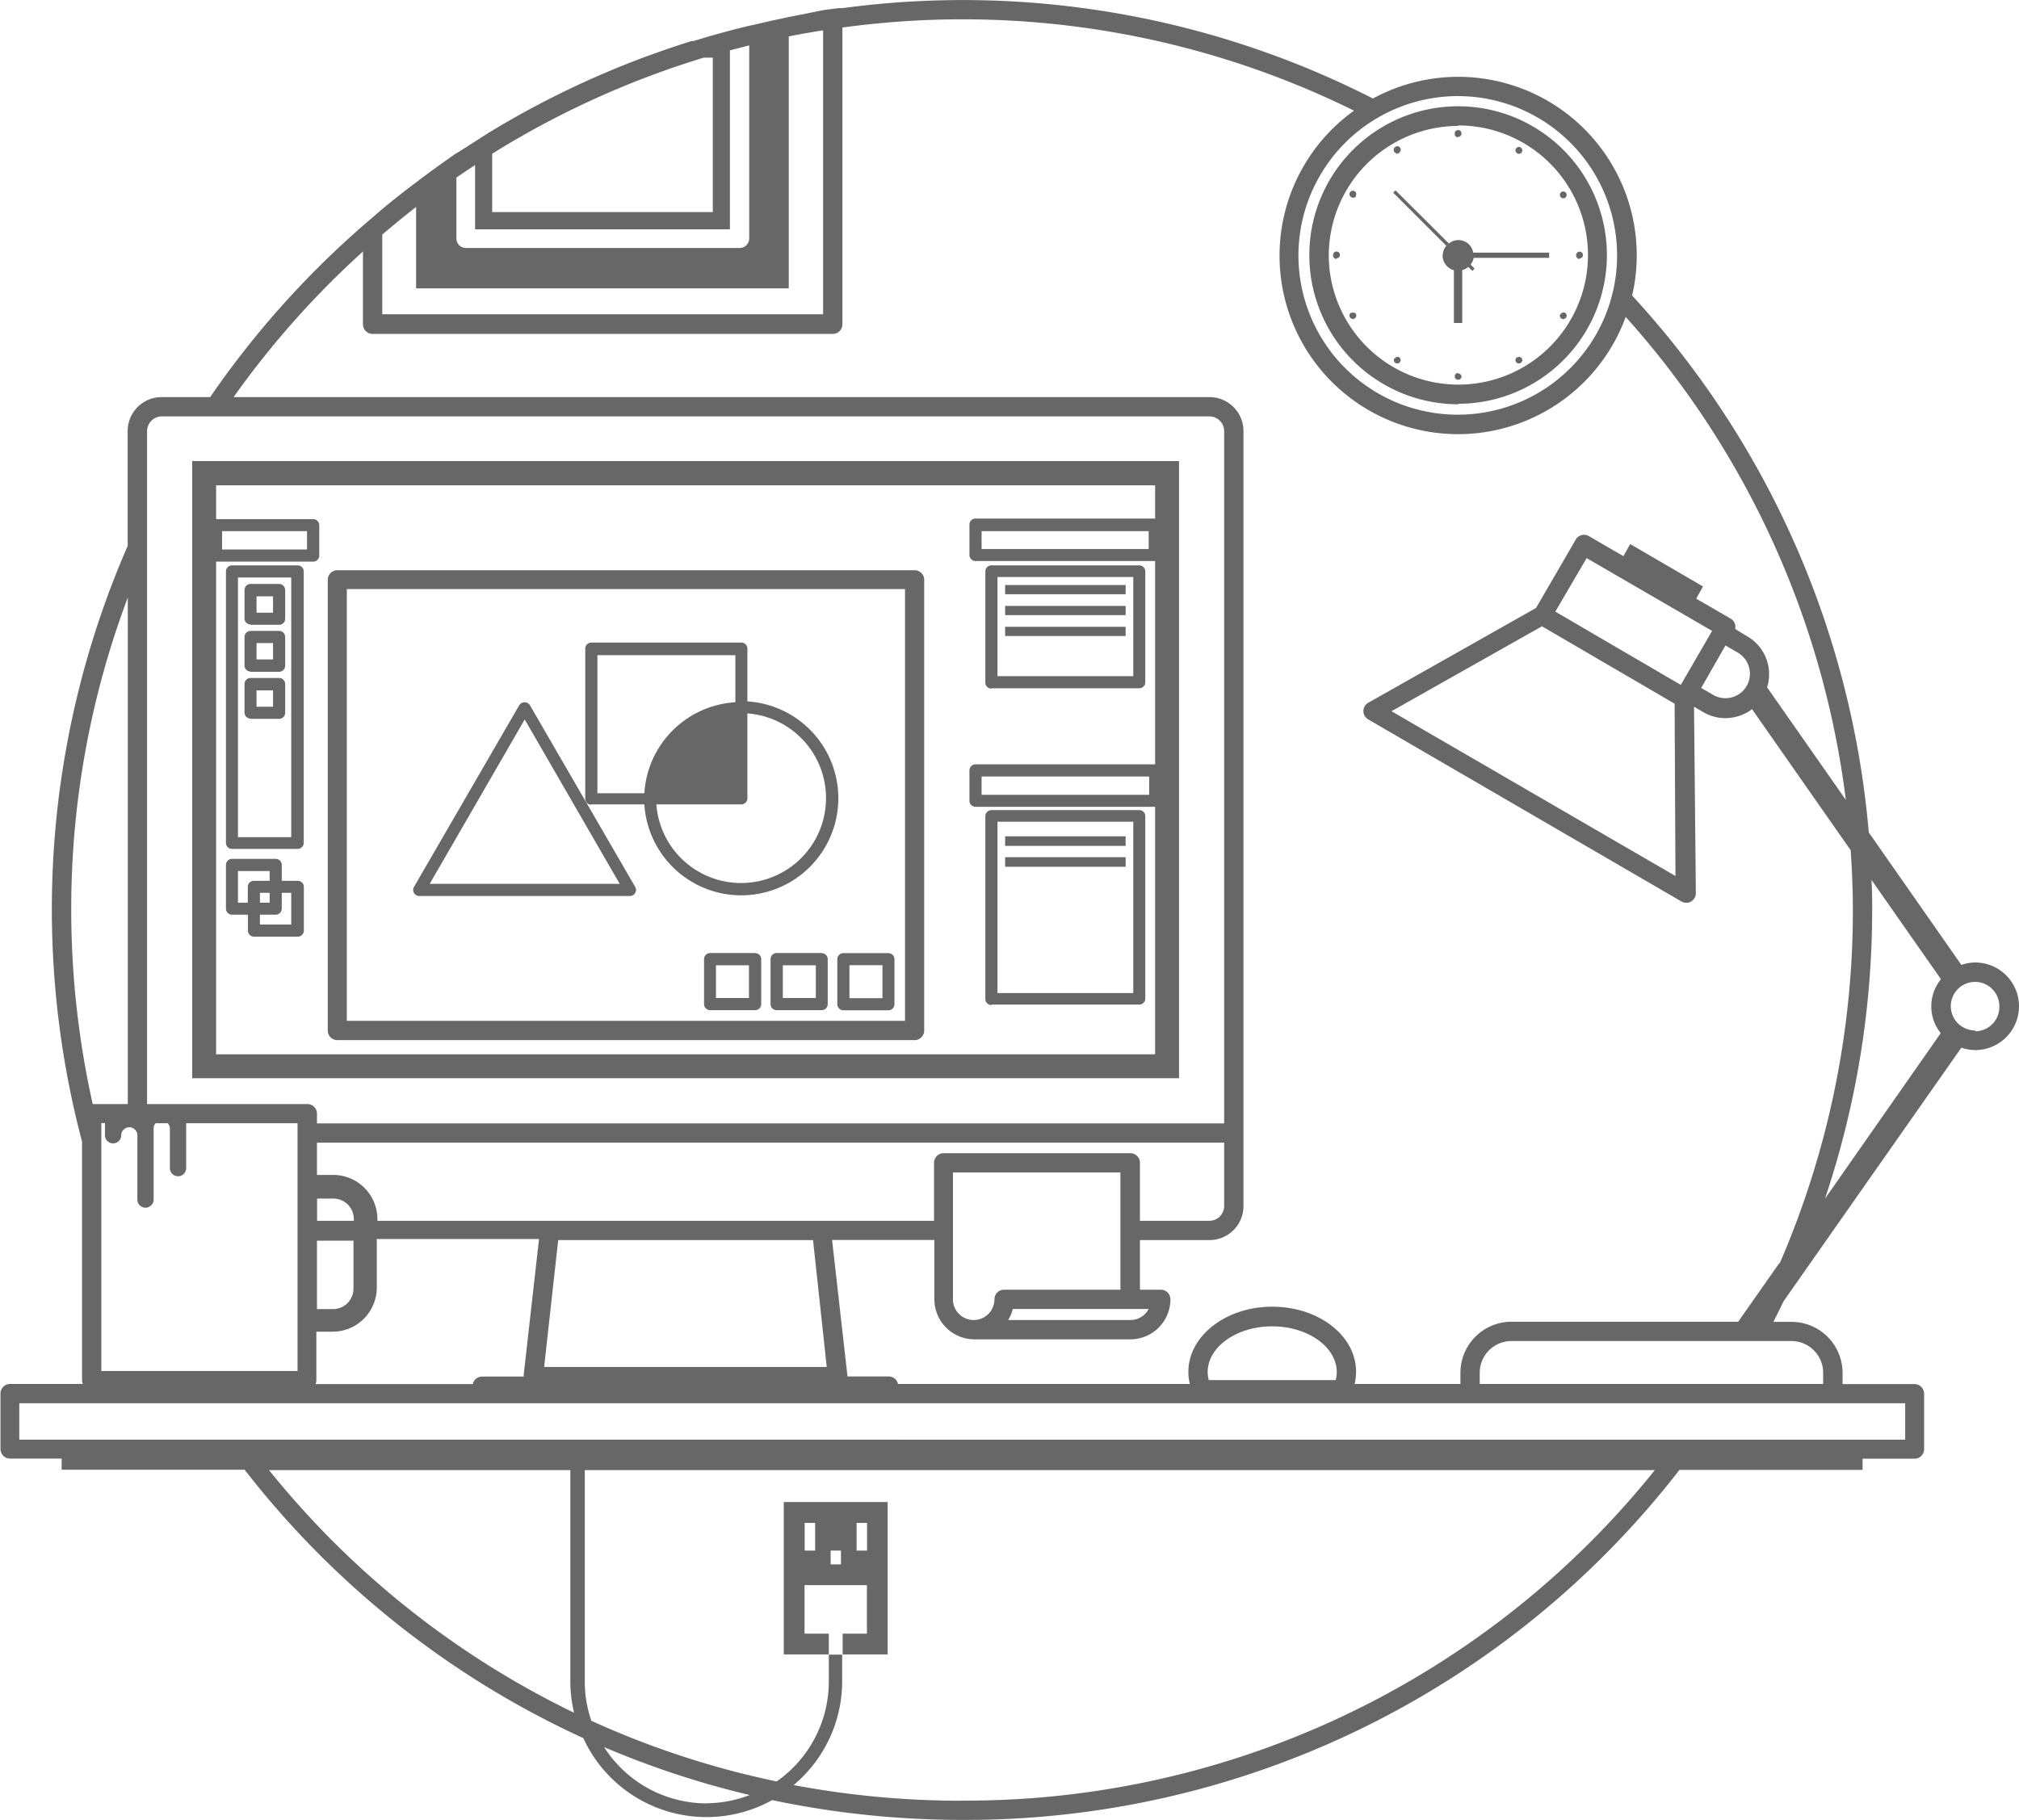 <svg id="Layer_1" data-name="Layer 1" xmlns="http://www.w3.org/2000/svg" viewBox="0 0 166.38 150"><defs><style>.cls-1{fill:#676767;}</style></defs><title>services-print-design-icon</title><path class="cls-1" d="M73.16,123.8H64.59v12.56H68.3v-1.71h-2v-4h5.14v4h-2v1.71h3.71V123.8Zm-6,4H66.31v-2.28h0.86v2.28Zm2.14,1.14H68.45V127.8H69.3v1.14Zm2.14-1.14H70.59v-2.28h0.86v2.28Zm10.26-45H93.88a0.5,0.5,0,0,0,.5-0.5V67.27a0.5,0.5,0,0,0-.5-0.5H81.7a0.5,0.5,0,0,0-.5.5V82.35A0.5,0.5,0,0,0,81.7,82.84Zm0.5-15.07H93.39V81.85H82.2V67.77Zm-0.5-11H93.88a0.5,0.5,0,0,0,.5-0.5V47.1a0.5,0.5,0,0,0-.5-0.5H81.7a0.5,0.5,0,0,0-.5.5v9.17A0.5,0.5,0,0,0,81.7,56.76Zm0.5-9.17H93.39v8.17H82.2V47.6Zm0.63,4.86h9.93V51.66H82.83v0.79Zm0-1.72h9.93V49.94H82.83v0.79Zm0-1.72h9.93V48.22H82.83V49ZM75.37,47H27.8a0.79,0.79,0,0,0-.79.79V84.94a0.79,0.79,0,0,0,.79.79H75.37a0.79,0.79,0,0,0,.79-0.79V47.75A0.79,0.79,0,0,0,75.37,47ZM74.58,84.14h-46V48.55h46V84.14ZM69,82.77a0.5,0.5,0,0,0,.5.5h3.71a0.5,0.5,0,0,0,.5-0.5V79.06a0.5,0.5,0,0,0-.5-0.5H69.5a0.5,0.5,0,0,0-.5.5v3.71Zm1-3.22h2.72v2.72H70V79.56Zm-2.27-1H64a0.5,0.5,0,0,0-.5.5v3.71a0.5,0.5,0,0,0,.5.5h3.71a0.5,0.5,0,0,0,.5-0.5V79.06A0.5,0.5,0,0,0,67.72,78.56Zm-0.5,3.71H64.51V79.56h2.72v2.72Zm-5-3.71H58.52a0.5,0.5,0,0,0-.5.5v3.71a0.5,0.5,0,0,0,.5.5h3.71a0.5,0.5,0,0,0,.5-0.5V79.06A0.5,0.5,0,0,0,62.23,78.56Zm-0.5,3.71H59V79.56h2.72v2.72ZM24.52,72.6H23.22V71.29a0.5,0.5,0,0,0-.5-0.5h-3.6a0.5,0.5,0,0,0-.5.5v3.6a0.5,0.5,0,0,0,.5.5h1.31V76.7a0.5,0.5,0,0,0,.5.5h3.61a0.5,0.5,0,0,0,.5-0.5V73.09A0.5,0.5,0,0,0,24.52,72.6Zm-4.1.5v1.3H19.61V71.79h2.61V72.6h-1.3A0.5,0.5,0,0,0,20.42,73.09Zm1.8,0.5V74.4H21.42V73.59h0.81ZM24,76.2H21.42V75.39h1.3a0.5,0.5,0,0,0,.5-0.5v-1.3H24V76.2Zm0.5-29.6H19.12a0.5,0.5,0,0,0-.5.5V69.47a0.5,0.5,0,0,0,.5.5h5.41a0.5,0.5,0,0,0,.5-0.5V47.1A0.5,0.5,0,0,0,24.52,46.6ZM24,69H19.61V47.6H24V69Zm-3.38-17.5H23a0.5,0.5,0,0,0,.5-0.5V48.63a0.5,0.5,0,0,0-.5-0.5H20.65a0.5,0.5,0,0,0-.5.5V51A0.5,0.5,0,0,0,20.65,51.47Zm0.5-2.35H22.5v1.35H21.14V49.13Zm-0.5,10.1H23a0.5,0.5,0,0,0,.5-0.5V56.38a0.5,0.5,0,0,0-.5-0.5H20.65a0.5,0.5,0,0,0-.5.5v2.35A0.5,0.5,0,0,0,20.65,59.23Zm0.5-2.35H22.5v1.35H21.14V56.88Zm-0.5-1.53H23a0.5,0.5,0,0,0,.5-0.5V52.51A0.5,0.5,0,0,0,23,52H20.65a0.5,0.5,0,0,0-.5.5v2.35A0.5,0.5,0,0,0,20.65,55.35ZM21.14,53H22.5v1.35H21.14V53ZM34.55,73.85H51.92a0.5,0.5,0,0,0,.43-0.74l-8.69-15a0.52,0.52,0,0,0-.86,0l-8.69,15A0.5,0.5,0,0,0,34.55,73.85ZM43.24,59.3l7.83,13.55H35.41Zm5.49,7H53.1a8,8,0,1,0,8.49-8.49V53.46a0.5,0.5,0,0,0-.5-0.5H48.73a0.5,0.5,0,0,0-.5.5V65.83A0.5,0.5,0,0,0,48.73,66.33Zm12.86-.5v-7a7,7,0,1,1-7.5,7.5h7A0.5,0.5,0,0,0,61.59,65.83ZM49.23,54H60.6v3.88a8,8,0,0,0-7.5,7.5H49.23V54ZM162.77,79.33a3.57,3.57,0,0,0-1.14.2L154,68.61A74.71,74.71,0,0,0,134.5,24.36,14.71,14.71,0,0,0,113.14,8.12,74.38,74.38,0,0,0,69.43.67h0l-0.28,0-0.51.06h0l-0.77.1v0Q66.41,1.13,65,1.4h0l-0.68.15q-1,.21-2,0.45l-0.7.15h0q-2.26.55-4.46,1.23H57c-1.35.42-2.67,0.88-4,1.37h0a75,75,0,0,0-12.51,6.06v0c-0.46.28-.92,0.58-1.37,0.87h0c-0.54.34-1.06,0.69-1.59,1v0Q35.94,13.78,34.33,15v0q-1.44,1.08-2.83,2.23v0l-0.76.66,0,0v0A75.27,75.27,0,0,0,17.32,32.73h-4a2.8,2.8,0,0,0-2.8,2.8V45A74.89,74.89,0,0,0,6.76,94.09v19.66a0.79,0.79,0,0,0,.07.32h-6a0.79,0.79,0,0,0-.79.79v4.57a0.79,0.79,0,0,0,.79.79H5.08v0.92H20.16a74.77,74.77,0,0,0,27.91,22.12,11.17,11.17,0,0,0,15.56,5.11A76.11,76.11,0,0,0,79.28,150a74.38,74.38,0,0,0,59.12-28.85h15.09v-0.92h4.28a0.79,0.79,0,0,0,.79-0.79v-4.57a0.79,0.79,0,0,0-.79-0.79h-5.93v-0.92a4.21,4.21,0,0,0-4.21-4.21h-1.49q0.43-.85.84-1.7l14.65-20.9a3.57,3.57,0,0,0,1.14.2A3.61,3.61,0,1,0,162.77,79.33ZM120.17,7.92A13.13,13.13,0,1,1,107,21.05,13.15,13.15,0,0,1,120.17,7.92ZM40.56,12.67A73.29,73.29,0,0,1,58,4.75h0.74V17.48H40.56V12.67Zm-3,2q0.79-.54,1.59-1.07v5.3h21V4.15l1.59-.41V19.65a0.79,0.79,0,0,1-.79.79H38.4a0.79,0.79,0,0,1-.79-0.79v-5Zm-6.1,4.7q1.39-1.19,2.83-2.31v6.71H65V3q1.41-.28,2.83-0.5V25.9H31.5V19.32ZM12.12,41.41V35.53a1.22,1.22,0,0,1,1.21-1.21H99.67a1.22,1.22,0,0,1,1.21,1.21V92.59H26.12V91.77A0.79,0.79,0,0,0,25.32,91H12.12V41.41Zm81,53.64H77.76a0.79,0.79,0,0,0-.79.79v4.78H31.1v-0.14a3.64,3.64,0,0,0-3.64-3.64H26.12V94.18h74.76v5.23a1.22,1.22,0,0,1-1.21,1.21H93.94V95.85A0.79,0.79,0,0,0,93.15,95.05Zm-9.68,12.84H94.66a1.71,1.71,0,0,1-1.51.91H83.08A3.25,3.25,0,0,0,83.46,107.89Zm-0.7-1.59a0.79,0.79,0,0,0-.79.79,1.71,1.71,0,0,1-1.71,1.71h0a1.71,1.71,0,0,1-1.71-1.71V96.64h13.8v9.66H82.77Zm-14.61,6.37H44.84L46,102.21H67Zm-25,.79H39.73a0.8,0.8,0,0,0-.57.24,0.77,0.77,0,0,0-.2.38H26a0.79,0.79,0,0,0,.07-0.32v-4h1.34a3.64,3.64,0,0,0,3.64-3.64v-4H44.42l-1.26,11.16A0.77,0.77,0,0,0,43.17,113.46Zm-14-11.25v4a1.69,1.69,0,0,1-1.69,1.69H26.12v-5.64h3Zm-3-1.59V98.79h1.34a1.69,1.69,0,0,1,1.69,1.69v0.14h-3ZM10.65,92.91a0.67,0.67,0,0,1,.67.67v5.29a0.67,0.67,0,0,0,1.34,0V93a0.66,0.66,0,0,1,.16-0.42h1A0.66,0.66,0,0,1,14,93v3.28a0.67,0.67,0,1,0,1.34,0v-3.7h9.18V113H8.35V92.57h0.3v1a0.67,0.67,0,0,0,1.34,0A0.67,0.67,0,0,1,10.65,92.91ZM5.87,75a72.83,72.83,0,0,1,4.66-25.75V91H7.64A73.35,73.35,0,0,1,5.87,75Zm52.36,73.64A10.06,10.06,0,0,1,49.78,144a74.09,74.09,0,0,0,12,3.95A10,10,0,0,1,58.23,148.63Zm21-.22a74.64,74.64,0,0,1-13.83-1.29,11.16,11.16,0,0,0,4-8.55v-2.2H68.3v2.2A10.05,10.05,0,0,1,64,146.83a72.53,72.53,0,0,1-15.27-5,10,10,0,0,1-.54-3.25V121.15H47v17.42a11.12,11.12,0,0,0,.31,2.6,73.17,73.17,0,0,1-25.14-20H136.37A72.78,72.78,0,0,1,79.28,148.41ZM151,115.66H157v3H1.59v-3H151ZM99.52,113.1c0-2.09,2.39-3.78,5.32-3.78s5.32,1.7,5.32,3.78a2.67,2.67,0,0,1-.09.65H99.61A2.68,2.68,0,0,1,99.52,113.1Zm48.1-2.57a2.62,2.62,0,0,1,2.62,2.62v0.92H121.94v-0.92a2.62,2.62,0,0,1,2.62-2.62h23.07Zm-1-6.41-3.38,4.82H124.56a4.21,4.21,0,0,0-4.21,4.21v0.92h-8.72a4.25,4.25,0,0,0,.12-1c0-3-3.1-5.37-6.91-5.37s-6.91,2.41-6.91,5.37a4.26,4.26,0,0,0,.12,1H74a0.77,0.77,0,0,0-.2-0.38,0.8,0.8,0,0,0-.57-0.24H69.83a0.77,0.77,0,0,0,0-.09l-1.26-11.16H77v4.89a3.3,3.3,0,0,0,3.29,3.3H93.15a3.3,3.3,0,0,0,3.3-3.3,0.79,0.79,0,0,0-.79-0.79H93.94v-4.09h5.73a2.8,2.8,0,0,0,2.8-2.8V35.53a2.8,2.8,0,0,0-2.8-2.8H19.25a73.6,73.6,0,0,1,10.66-12h0v6a0.79,0.79,0,0,0,.79.79H68.63a0.79,0.79,0,0,0,.79-0.79V2.27a72.83,72.83,0,0,1,42.16,6.85,14.71,14.71,0,1,0,22.39,17,73.14,73.14,0,0,1,18.14,39.81l-6.49-9.28a3.6,3.6,0,0,0-1.63-4.2h0l-1-.61a0.78,0.78,0,0,0-.37-0.85l-2.84-1.65,0.56-1-6-3.5-0.56,1-2.84-1.65a0.79,0.79,0,0,0-1.09.29l-3.27,5.63-13.82,7.81a0.79,0.79,0,0,0,0,1.38l25.8,15a0.79,0.79,0,0,0,1.19-.69L139.6,58.25l0.77,0.45a3.58,3.58,0,0,0,1.81.49,3.65,3.65,0,0,0,2.2-.74l8.13,11.63c0.11,1.63.18,3.27,0.18,4.93A73.18,73.18,0,0,1,146.66,104.13ZM128.17,50.41L130.75,46l10.34,6-2.58,4.45Zm9.9,21.79-23.4-13.58,12.4-7L138,58Zm4.12-19,1,0.58a2,2,0,0,1-2,3.5l-1-.58Zm17.75,31.94L150.39,98.8A74.75,74.75,0,0,0,154.28,75c0-.83,0-1.66-0.06-2.48l5.73,8.19A3.53,3.53,0,0,0,159.95,85.18Zm2.82-.21a2,2,0,1,1,2-2A2,2,0,0,1,162.77,85Zm-42.6-51.65a12.26,12.26,0,1,0-12.26-12.26A12.28,12.28,0,0,0,120.17,33.32Zm0-22.94A10.68,10.68,0,1,1,109.5,21.05,10.69,10.69,0,0,1,120.17,10.38Zm0,0.94a0.28,0.28,0,1,0-.28-0.28A0.29,0.29,0,0,0,120.17,11.32Zm-4.87,1.3a0.28,0.28,0,1,0-.28-0.49A0.28,0.28,0,0,0,115.3,12.62Zm-3.56,3.56a0.28,0.28,0,1,0-.39.1A0.29,0.29,0,0,0,111.74,16.19Zm-1.59,5.15a0.28,0.28,0,1,0-.28-0.28A0.28,0.28,0,0,0,110.15,21.34Zm1.2,4.48a0.28,0.28,0,1,0,.39.1A0.28,0.28,0,0,0,111.35,25.81Zm3.56,3.77a0.28,0.28,0,1,0,.39-0.1A0.28,0.28,0,0,0,114.92,29.58Zm5.25,1.2a0.28,0.28,0,1,0,.29.28A0.29,0.29,0,0,0,120.17,30.78Zm4.87-1.3a0.28,0.28,0,1,0,.39.1A0.28,0.28,0,0,0,125,29.48Zm3.56-3.56a0.28,0.28,0,1,0,.39-0.1A0.28,0.28,0,0,0,128.6,25.92Zm1.59-4.58a0.28,0.28,0,1,0-.28-0.29A0.28,0.28,0,0,0,130.19,21.34Zm-1.2-5a0.28,0.28,0,1,0-.39-0.1A0.29,0.29,0,0,0,129,16.29Zm-3.56-3.77a0.28,0.28,0,1,0-.39.1A0.28,0.28,0,0,0,125.43,12.52Zm-6.53,8.53a1.26,1.26,0,0,0,.93,1.21v4.35h0.69V22.26A1.25,1.25,0,0,0,121,22l0.33,0.33,0.19-.19-0.33-.33a1.25,1.25,0,0,0,.25-0.56h6.22V20.82H121.4a1.23,1.23,0,0,0-2-.75L115,15.69l-0.19.19,4.38,4.38A1.25,1.25,0,0,0,118.89,21.05ZM97.16,38H15.84V88.87H97.16V38Zm-2,4.74H80.39a0.5,0.5,0,0,0-.5.5v2.5a0.5,0.5,0,0,0,.5.5h14.8V63H80.39a0.5,0.5,0,0,0-.5.5V66a0.5,0.5,0,0,0,.5.5h14.8V86.9H17.81V46.29h8a0.5,0.5,0,0,0,.5-0.5v-2.5a0.5,0.5,0,0,0-.5-0.5h-8V40H95.19v2.78Zm-0.5,1v1.51H80.89V43.78H94.7ZM94.7,64v1.51H80.89V64H94.7ZM18.3,45.29V43.78h7v1.51h-7ZM82.83,71.44h9.93V70.65H82.83v0.79Zm0-1.72h9.93V68.93H82.83v0.79Z"/></svg>